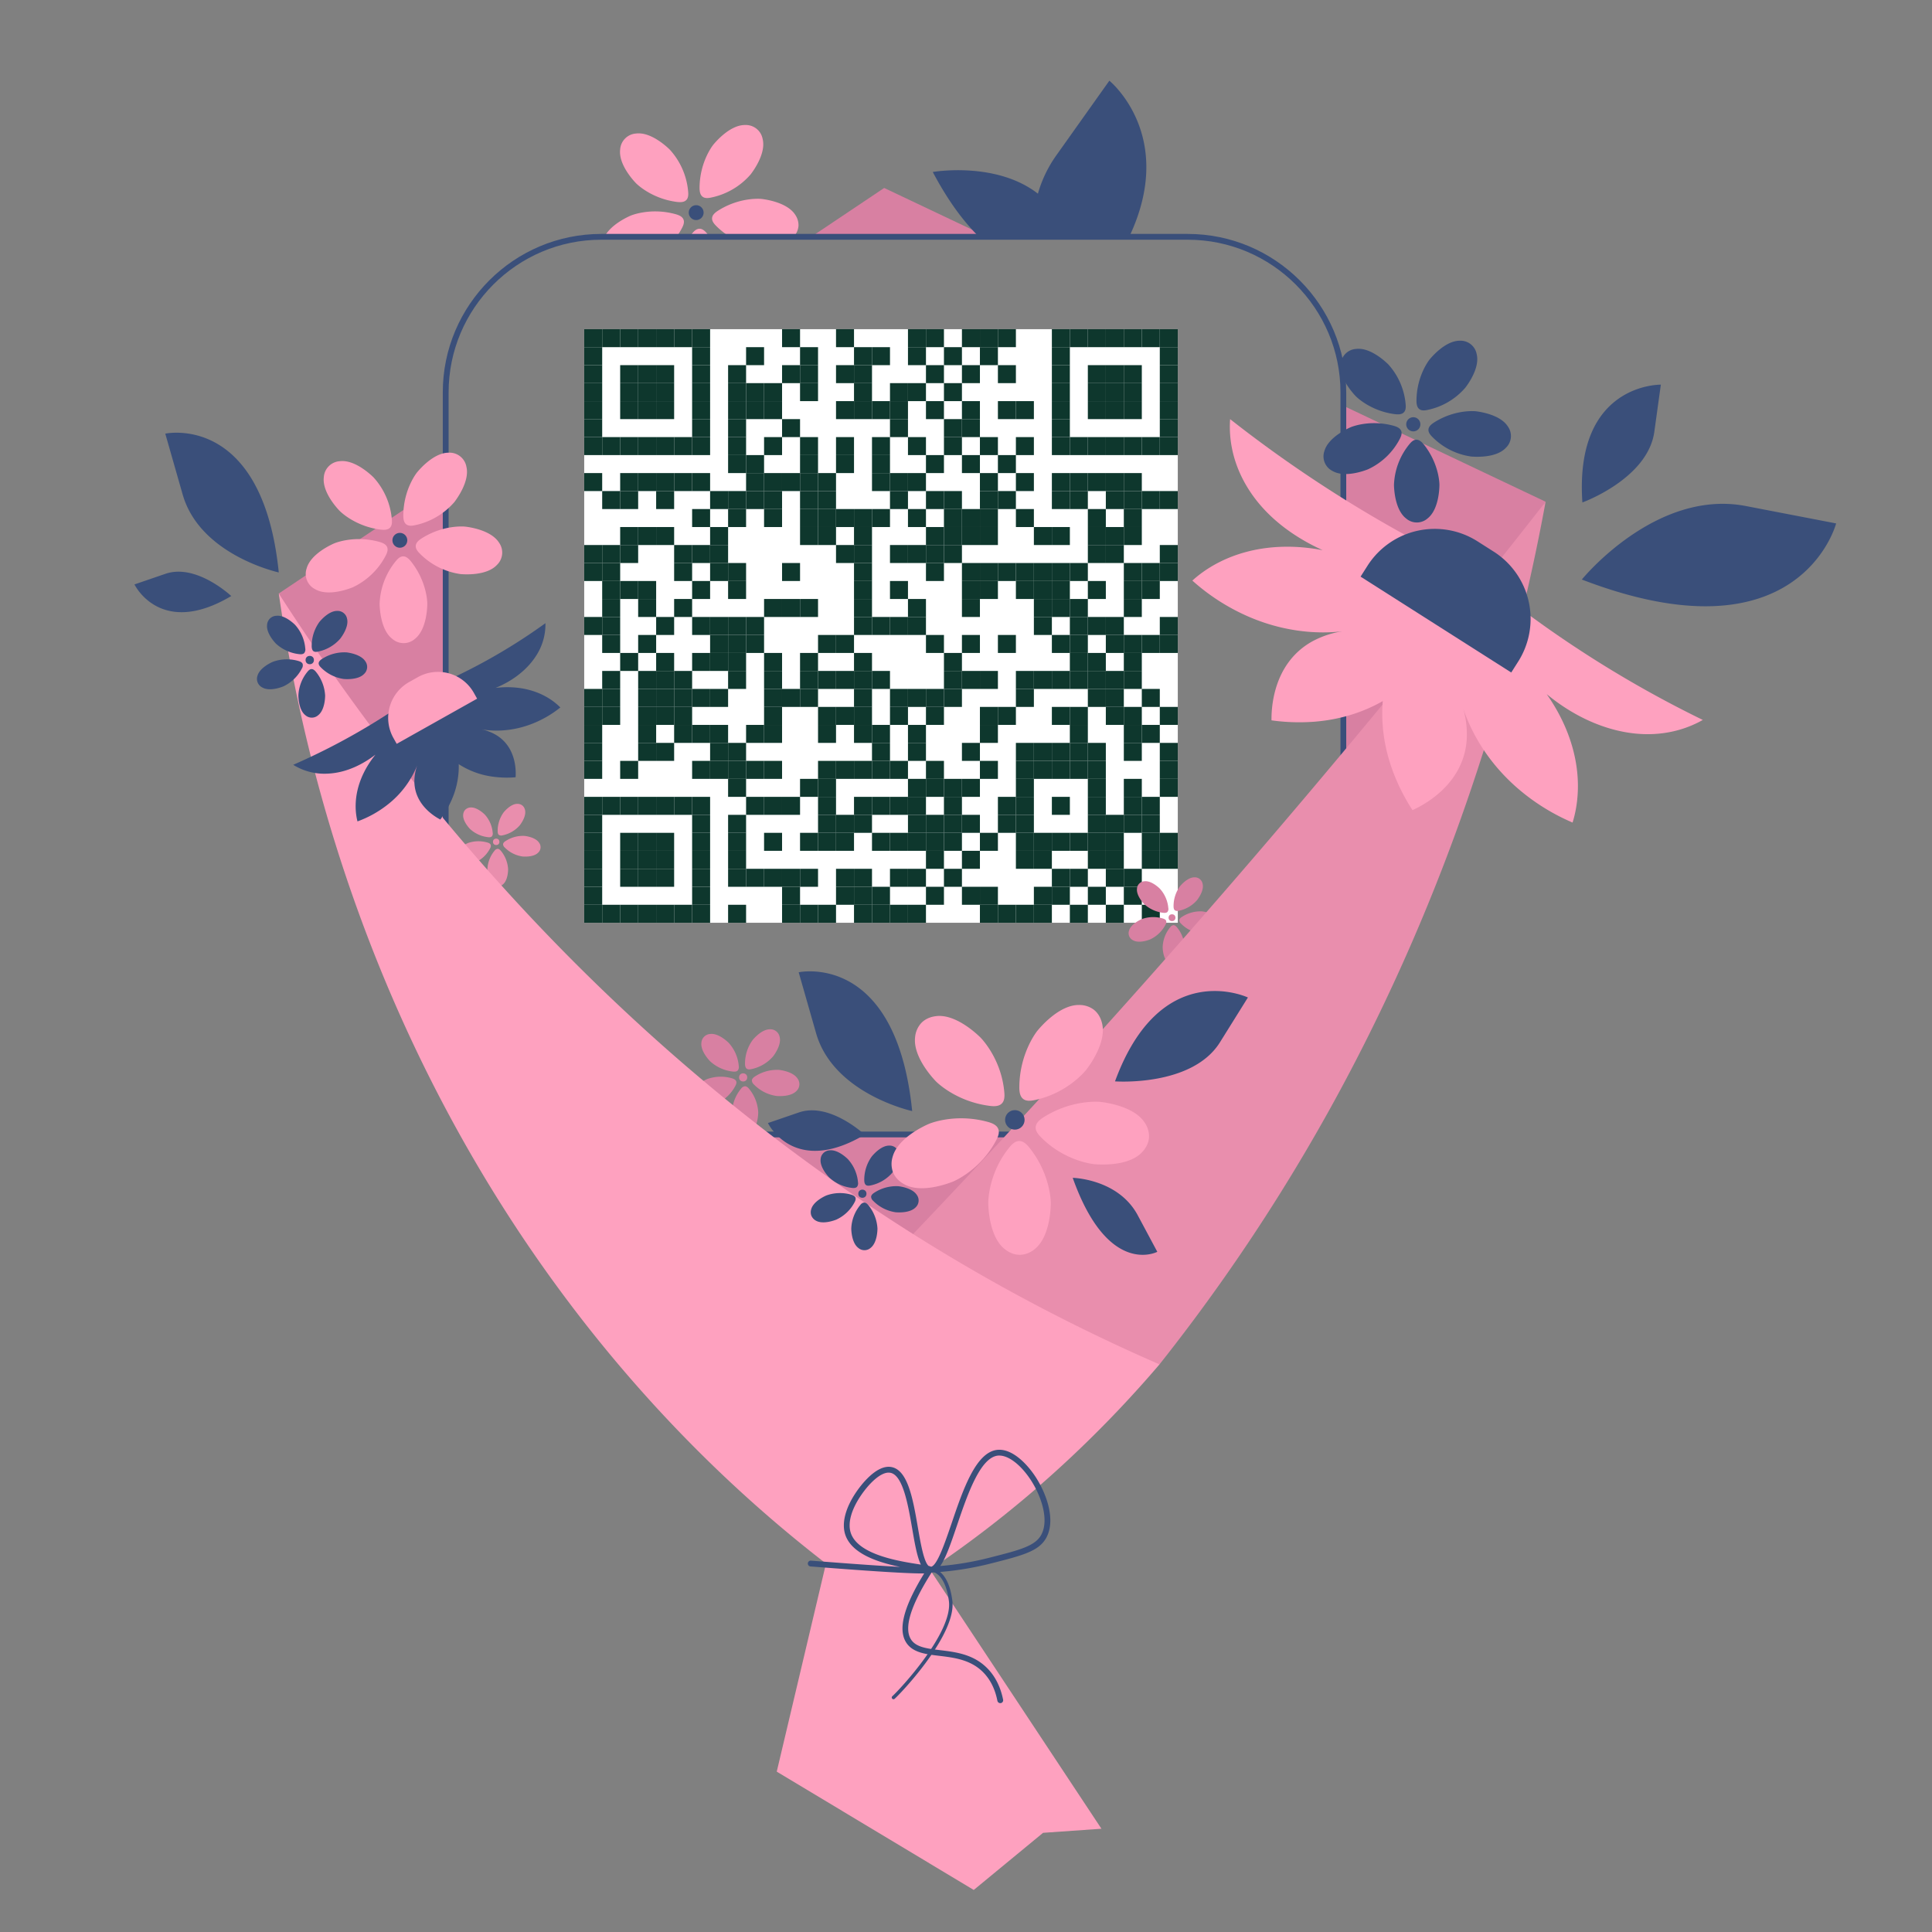 <svg fill="none" xmlns="http://www.w3.org/2000/svg" width="300" height="300" viewBox="0 0 2000 2000">
  <rect x="0" y="0" width="2000" height="2000" fill="#808080" stroke="none"/>
  <g transform="translate(-180,-180)scale(1.2)">
    <defs>
      <style>
        .cls8-1{fill:#3a4f7a}.cls8-2{fill:#d880a2}.cls8-3{fill:#fea1bf}.cls8-4{fill:#e98ead}
      </style>
    </defs>
    <g id="\u0421\u043B\u043E\u0439_3" data-name="\u0421\u043B\u043E\u0439 3">
      <g transform="translate(640, 420)scale(1.8)" fill="none">
        <svg width="300" height="300" viewBox="0 0 300 300">
          <style>
            .background-color{ fill: #fff; }.dot-color{ fill: #0e372d; }.corners-square-color-0-0{ fill: #0e372d; }.corners-dot-color-0-0{ fill: #0e372d; }.corners-square-color-1-0{ fill: #0e372d; }.corners-dot-color-1-0{ fill: #0e372d; }.corners-square-color-0-1{ fill: #0e372d; }.corners-dot-color-0-1{ fill: #0e372d; }
          </style>
          <defs/>
          <g transform="translate(7.759,7.759)">
            <rect x="0" y="0" width="284.483" height="284.483" fill="#ffffff"/>
            <rect x="0.0" y="0.0" width="8.621" height="8.621" fill="#0e372d"/>
            <rect x="8.621" y="0.0" width="8.621" height="8.621" fill="#0e372d"/>
            <rect x="17.241" y="0.0" width="8.621" height="8.621" fill="#0e372d"/>
            <rect x="25.862" y="0.0" width="8.621" height="8.621" fill="#0e372d"/>
            <rect x="34.483" y="0.0" width="8.621" height="8.621" fill="#0e372d"/>
            <rect x="43.103" y="0.0" width="8.621" height="8.621" fill="#0e372d"/>
            <rect x="51.724" y="0.0" width="8.621" height="8.621" fill="#0e372d"/>
            <rect x="94.828" y="0.0" width="8.621" height="8.621" fill="#0e372d"/>
            <rect x="120.69" y="0.0" width="8.621" height="8.621" fill="#0e372d"/>
            <rect x="155.172" y="0.0" width="8.621" height="8.621" fill="#0e372d"/>
            <rect x="163.793" y="0.0" width="8.621" height="8.621" fill="#0e372d"/>
            <rect x="181.034" y="0.0" width="8.621" height="8.621" fill="#0e372d"/>
            <rect x="189.655" y="0.0" width="8.621" height="8.621" fill="#0e372d"/>
            <rect x="198.276" y="0.0" width="8.621" height="8.621" fill="#0e372d"/>
            <rect x="224.138" y="0.0" width="8.621" height="8.621" fill="#0e372d"/>
            <rect x="232.759" y="0.0" width="8.621" height="8.621" fill="#0e372d"/>
            <rect x="241.379" y="0.0" width="8.621" height="8.621" fill="#0e372d"/>
            <rect x="250" y="0.0" width="8.621" height="8.621" fill="#0e372d"/>
            <rect x="258.621" y="0.0" width="8.621" height="8.621" fill="#0e372d"/>
            <rect x="267.241" y="0.0" width="8.621" height="8.621" fill="#0e372d"/>
            <rect x="275.862" y="0.0" width="8.621" height="8.621" fill="#0e372d"/>
            <rect x="0.0" y="8.621" width="8.621" height="8.621" fill="#0e372d"/>
            <rect x="51.724" y="8.621" width="8.621" height="8.621" fill="#0e372d"/>
            <rect x="77.586" y="8.621" width="8.621" height="8.621" fill="#0e372d"/>
            <rect x="103.448" y="8.621" width="8.621" height="8.621" fill="#0e372d"/>
            <rect x="129.31" y="8.621" width="8.621" height="8.621" fill="#0e372d"/>
            <rect x="137.931" y="8.621" width="8.621" height="8.621" fill="#0e372d"/>
            <rect x="155.172" y="8.621" width="8.621" height="8.621" fill="#0e372d"/>
            <rect x="172.414" y="8.621" width="8.621" height="8.621" fill="#0e372d"/>
            <rect x="189.655" y="8.621" width="8.621" height="8.621" fill="#0e372d"/>
            <rect x="224.138" y="8.621" width="8.621" height="8.621" fill="#0e372d"/>
            <rect x="275.862" y="8.621" width="8.621" height="8.621" fill="#0e372d"/>
            <rect x="0.0" y="17.241" width="8.621" height="8.621" fill="#0e372d"/>
            <rect x="17.241" y="17.241" width="8.621" height="8.621" fill="#0e372d"/>
            <rect x="25.862" y="17.241" width="8.621" height="8.621" fill="#0e372d"/>
            <rect x="34.483" y="17.241" width="8.621" height="8.621" fill="#0e372d"/>
            <rect x="51.724" y="17.241" width="8.621" height="8.621" fill="#0e372d"/>
            <rect x="68.966" y="17.241" width="8.621" height="8.621" fill="#0e372d"/>
            <rect x="94.828" y="17.241" width="8.621" height="8.621" fill="#0e372d"/>
            <rect x="103.448" y="17.241" width="8.621" height="8.621" fill="#0e372d"/>
            <rect x="120.69" y="17.241" width="8.621" height="8.621" fill="#0e372d"/>
            <rect x="129.31" y="17.241" width="8.621" height="8.621" fill="#0e372d"/>
            <rect x="163.793" y="17.241" width="8.621" height="8.621" fill="#0e372d"/>
            <rect x="181.034" y="17.241" width="8.621" height="8.621" fill="#0e372d"/>
            <rect x="198.276" y="17.241" width="8.621" height="8.621" fill="#0e372d"/>
            <rect x="224.138" y="17.241" width="8.621" height="8.621" fill="#0e372d"/>
            <rect x="241.379" y="17.241" width="8.621" height="8.621" fill="#0e372d"/>
            <rect x="250" y="17.241" width="8.621" height="8.621" fill="#0e372d"/>
            <rect x="258.621" y="17.241" width="8.621" height="8.621" fill="#0e372d"/>
            <rect x="275.862" y="17.241" width="8.621" height="8.621" fill="#0e372d"/>
            <rect x="0.0" y="25.862" width="8.621" height="8.621" fill="#0e372d"/>
            <rect x="17.241" y="25.862" width="8.621" height="8.621" fill="#0e372d"/>
            <rect x="25.862" y="25.862" width="8.621" height="8.621" fill="#0e372d"/>
            <rect x="34.483" y="25.862" width="8.621" height="8.621" fill="#0e372d"/>
            <rect x="51.724" y="25.862" width="8.621" height="8.621" fill="#0e372d"/>
            <rect x="68.966" y="25.862" width="8.621" height="8.621" fill="#0e372d"/>
            <rect x="77.586" y="25.862" width="8.621" height="8.621" fill="#0e372d"/>
            <rect x="86.207" y="25.862" width="8.621" height="8.621" fill="#0e372d"/>
            <rect x="103.448" y="25.862" width="8.621" height="8.621" fill="#0e372d"/>
            <rect x="129.31" y="25.862" width="8.621" height="8.621" fill="#0e372d"/>
            <rect x="146.552" y="25.862" width="8.621" height="8.621" fill="#0e372d"/>
            <rect x="155.172" y="25.862" width="8.621" height="8.621" fill="#0e372d"/>
            <rect x="172.414" y="25.862" width="8.621" height="8.621" fill="#0e372d"/>
            <rect x="224.138" y="25.862" width="8.621" height="8.621" fill="#0e372d"/>
            <rect x="241.379" y="25.862" width="8.621" height="8.621" fill="#0e372d"/>
            <rect x="250" y="25.862" width="8.621" height="8.621" fill="#0e372d"/>
            <rect x="258.621" y="25.862" width="8.621" height="8.621" fill="#0e372d"/>
            <rect x="275.862" y="25.862" width="8.621" height="8.621" fill="#0e372d"/>
            <rect x="0.0" y="34.483" width="8.621" height="8.621" fill="#0e372d"/>
            <rect x="17.241" y="34.483" width="8.621" height="8.621" fill="#0e372d"/>
            <rect x="25.862" y="34.483" width="8.621" height="8.621" fill="#0e372d"/>
            <rect x="34.483" y="34.483" width="8.621" height="8.621" fill="#0e372d"/>
            <rect x="51.724" y="34.483" width="8.621" height="8.621" fill="#0e372d"/>
            <rect x="68.966" y="34.483" width="8.621" height="8.621" fill="#0e372d"/>
            <rect x="77.586" y="34.483" width="8.621" height="8.621" fill="#0e372d"/>
            <rect x="86.207" y="34.483" width="8.621" height="8.621" fill="#0e372d"/>
            <rect x="120.69" y="34.483" width="8.621" height="8.621" fill="#0e372d"/>
            <rect x="129.31" y="34.483" width="8.621" height="8.621" fill="#0e372d"/>
            <rect x="137.931" y="34.483" width="8.621" height="8.621" fill="#0e372d"/>
            <rect x="146.552" y="34.483" width="8.621" height="8.621" fill="#0e372d"/>
            <rect x="163.793" y="34.483" width="8.621" height="8.621" fill="#0e372d"/>
            <rect x="181.034" y="34.483" width="8.621" height="8.621" fill="#0e372d"/>
            <rect x="198.276" y="34.483" width="8.621" height="8.621" fill="#0e372d"/>
            <rect x="206.897" y="34.483" width="8.621" height="8.621" fill="#0e372d"/>
            <rect x="224.138" y="34.483" width="8.621" height="8.621" fill="#0e372d"/>
            <rect x="241.379" y="34.483" width="8.621" height="8.621" fill="#0e372d"/>
            <rect x="250" y="34.483" width="8.621" height="8.621" fill="#0e372d"/>
            <rect x="258.621" y="34.483" width="8.621" height="8.621" fill="#0e372d"/>
            <rect x="275.862" y="34.483" width="8.621" height="8.621" fill="#0e372d"/>
            <rect x="0.0" y="43.103" width="8.621" height="8.621" fill="#0e372d"/>
            <rect x="51.724" y="43.103" width="8.621" height="8.621" fill="#0e372d"/>
            <rect x="68.966" y="43.103" width="8.621" height="8.621" fill="#0e372d"/>
            <rect x="94.828" y="43.103" width="8.621" height="8.621" fill="#0e372d"/>
            <rect x="146.552" y="43.103" width="8.621" height="8.621" fill="#0e372d"/>
            <rect x="172.414" y="43.103" width="8.621" height="8.621" fill="#0e372d"/>
            <rect x="181.034" y="43.103" width="8.621" height="8.621" fill="#0e372d"/>
            <rect x="224.138" y="43.103" width="8.621" height="8.621" fill="#0e372d"/>
            <rect x="275.862" y="43.103" width="8.621" height="8.621" fill="#0e372d"/>
            <rect x="0.0" y="51.724" width="8.621" height="8.621" fill="#0e372d"/>
            <rect x="8.621" y="51.724" width="8.621" height="8.621" fill="#0e372d"/>
            <rect x="17.241" y="51.724" width="8.621" height="8.621" fill="#0e372d"/>
            <rect x="25.862" y="51.724" width="8.621" height="8.621" fill="#0e372d"/>
            <rect x="34.483" y="51.724" width="8.621" height="8.621" fill="#0e372d"/>
            <rect x="43.103" y="51.724" width="8.621" height="8.621" fill="#0e372d"/>
            <rect x="51.724" y="51.724" width="8.621" height="8.621" fill="#0e372d"/>
            <rect x="68.966" y="51.724" width="8.621" height="8.621" fill="#0e372d"/>
            <rect x="86.207" y="51.724" width="8.621" height="8.621" fill="#0e372d"/>
            <rect x="103.448" y="51.724" width="8.621" height="8.621" fill="#0e372d"/>
            <rect x="120.69" y="51.724" width="8.621" height="8.621" fill="#0e372d"/>
            <rect x="137.931" y="51.724" width="8.621" height="8.621" fill="#0e372d"/>
            <rect x="155.172" y="51.724" width="8.621" height="8.621" fill="#0e372d"/>
            <rect x="172.414" y="51.724" width="8.621" height="8.621" fill="#0e372d"/>
            <rect x="189.655" y="51.724" width="8.621" height="8.621" fill="#0e372d"/>
            <rect x="206.897" y="51.724" width="8.621" height="8.621" fill="#0e372d"/>
            <rect x="224.138" y="51.724" width="8.621" height="8.621" fill="#0e372d"/>
            <rect x="232.759" y="51.724" width="8.621" height="8.621" fill="#0e372d"/>
            <rect x="241.379" y="51.724" width="8.621" height="8.621" fill="#0e372d"/>
            <rect x="250" y="51.724" width="8.621" height="8.621" fill="#0e372d"/>
            <rect x="258.621" y="51.724" width="8.621" height="8.621" fill="#0e372d"/>
            <rect x="267.241" y="51.724" width="8.621" height="8.621" fill="#0e372d"/>
            <rect x="275.862" y="51.724" width="8.621" height="8.621" fill="#0e372d"/>
            <rect x="68.966" y="60.345" width="8.621" height="8.621" fill="#0e372d"/>
            <rect x="77.586" y="60.345" width="8.621" height="8.621" fill="#0e372d"/>
            <rect x="103.448" y="60.345" width="8.621" height="8.621" fill="#0e372d"/>
            <rect x="120.69" y="60.345" width="8.621" height="8.621" fill="#0e372d"/>
            <rect x="137.931" y="60.345" width="8.621" height="8.621" fill="#0e372d"/>
            <rect x="163.793" y="60.345" width="8.621" height="8.621" fill="#0e372d"/>
            <rect x="181.034" y="60.345" width="8.621" height="8.621" fill="#0e372d"/>
            <rect x="198.276" y="60.345" width="8.621" height="8.621" fill="#0e372d"/>
            <rect x="0.0" y="68.966" width="8.621" height="8.621" fill="#0e372d"/>
            <rect x="17.241" y="68.966" width="8.621" height="8.621" fill="#0e372d"/>
            <rect x="25.862" y="68.966" width="8.621" height="8.621" fill="#0e372d"/>
            <rect x="34.483" y="68.966" width="8.621" height="8.621" fill="#0e372d"/>
            <rect x="43.103" y="68.966" width="8.621" height="8.621" fill="#0e372d"/>
            <rect x="51.724" y="68.966" width="8.621" height="8.621" fill="#0e372d"/>
            <rect x="77.586" y="68.966" width="8.621" height="8.621" fill="#0e372d"/>
            <rect x="86.207" y="68.966" width="8.621" height="8.621" fill="#0e372d"/>
            <rect x="94.828" y="68.966" width="8.621" height="8.621" fill="#0e372d"/>
            <rect x="103.448" y="68.966" width="8.621" height="8.621" fill="#0e372d"/>
            <rect x="112.069" y="68.966" width="8.621" height="8.621" fill="#0e372d"/>
            <rect x="137.931" y="68.966" width="8.621" height="8.621" fill="#0e372d"/>
            <rect x="146.552" y="68.966" width="8.621" height="8.621" fill="#0e372d"/>
            <rect x="155.172" y="68.966" width="8.621" height="8.621" fill="#0e372d"/>
            <rect x="189.655" y="68.966" width="8.621" height="8.621" fill="#0e372d"/>
            <rect x="206.897" y="68.966" width="8.621" height="8.621" fill="#0e372d"/>
            <rect x="224.138" y="68.966" width="8.621" height="8.621" fill="#0e372d"/>
            <rect x="232.759" y="68.966" width="8.621" height="8.621" fill="#0e372d"/>
            <rect x="241.379" y="68.966" width="8.621" height="8.621" fill="#0e372d"/>
            <rect x="250" y="68.966" width="8.621" height="8.621" fill="#0e372d"/>
            <rect x="258.621" y="68.966" width="8.621" height="8.621" fill="#0e372d"/>
            <rect x="8.621" y="77.586" width="8.621" height="8.621" fill="#0e372d"/>
            <rect x="17.241" y="77.586" width="8.621" height="8.621" fill="#0e372d"/>
            <rect x="34.483" y="77.586" width="8.621" height="8.621" fill="#0e372d"/>
            <rect x="60.345" y="77.586" width="8.621" height="8.621" fill="#0e372d"/>
            <rect x="68.966" y="77.586" width="8.621" height="8.621" fill="#0e372d"/>
            <rect x="77.586" y="77.586" width="8.621" height="8.621" fill="#0e372d"/>
            <rect x="86.207" y="77.586" width="8.621" height="8.621" fill="#0e372d"/>
            <rect x="103.448" y="77.586" width="8.621" height="8.621" fill="#0e372d"/>
            <rect x="112.069" y="77.586" width="8.621" height="8.621" fill="#0e372d"/>
            <rect x="146.552" y="77.586" width="8.621" height="8.621" fill="#0e372d"/>
            <rect x="163.793" y="77.586" width="8.621" height="8.621" fill="#0e372d"/>
            <rect x="172.414" y="77.586" width="8.621" height="8.621" fill="#0e372d"/>
            <rect x="189.655" y="77.586" width="8.621" height="8.621" fill="#0e372d"/>
            <rect x="198.276" y="77.586" width="8.621" height="8.621" fill="#0e372d"/>
            <rect x="224.138" y="77.586" width="8.621" height="8.621" fill="#0e372d"/>
            <rect x="232.759" y="77.586" width="8.621" height="8.621" fill="#0e372d"/>
            <rect x="250" y="77.586" width="8.621" height="8.621" fill="#0e372d"/>
            <rect x="258.621" y="77.586" width="8.621" height="8.621" fill="#0e372d"/>
            <rect x="267.241" y="77.586" width="8.621" height="8.621" fill="#0e372d"/>
            <rect x="275.862" y="77.586" width="8.621" height="8.621" fill="#0e372d"/>
            <rect x="51.724" y="86.207" width="8.621" height="8.621" fill="#0e372d"/>
            <rect x="68.966" y="86.207" width="8.621" height="8.621" fill="#0e372d"/>
            <rect x="86.207" y="86.207" width="8.621" height="8.621" fill="#0e372d"/>
            <rect x="103.448" y="86.207" width="8.621" height="8.621" fill="#0e372d"/>
            <rect x="112.069" y="86.207" width="8.621" height="8.621" fill="#0e372d"/>
            <rect x="120.69" y="86.207" width="8.621" height="8.621" fill="#0e372d"/>
            <rect x="129.31" y="86.207" width="8.621" height="8.621" fill="#0e372d"/>
            <rect x="137.931" y="86.207" width="8.621" height="8.621" fill="#0e372d"/>
            <rect x="155.172" y="86.207" width="8.621" height="8.621" fill="#0e372d"/>
            <rect x="172.414" y="86.207" width="8.621" height="8.621" fill="#0e372d"/>
            <rect x="181.034" y="86.207" width="8.621" height="8.621" fill="#0e372d"/>
            <rect x="189.655" y="86.207" width="8.621" height="8.621" fill="#0e372d"/>
            <rect x="206.897" y="86.207" width="8.621" height="8.621" fill="#0e372d"/>
            <rect x="241.379" y="86.207" width="8.621" height="8.621" fill="#0e372d"/>
            <rect x="258.621" y="86.207" width="8.621" height="8.621" fill="#0e372d"/>
            <rect x="17.241" y="94.828" width="8.621" height="8.621" fill="#0e372d"/>
            <rect x="25.862" y="94.828" width="8.621" height="8.621" fill="#0e372d"/>
            <rect x="34.483" y="94.828" width="8.621" height="8.621" fill="#0e372d"/>
            <rect x="60.345" y="94.828" width="8.621" height="8.621" fill="#0e372d"/>
            <rect x="103.448" y="94.828" width="8.621" height="8.621" fill="#0e372d"/>
            <rect x="112.069" y="94.828" width="8.621" height="8.621" fill="#0e372d"/>
            <rect x="129.31" y="94.828" width="8.621" height="8.621" fill="#0e372d"/>
            <rect x="163.793" y="94.828" width="8.621" height="8.621" fill="#0e372d"/>
            <rect x="172.414" y="94.828" width="8.621" height="8.621" fill="#0e372d"/>
            <rect x="181.034" y="94.828" width="8.621" height="8.621" fill="#0e372d"/>
            <rect x="189.655" y="94.828" width="8.621" height="8.621" fill="#0e372d"/>
            <rect x="215.517" y="94.828" width="8.621" height="8.621" fill="#0e372d"/>
            <rect x="224.138" y="94.828" width="8.621" height="8.621" fill="#0e372d"/>
            <rect x="241.379" y="94.828" width="8.621" height="8.621" fill="#0e372d"/>
            <rect x="250" y="94.828" width="8.621" height="8.621" fill="#0e372d"/>
            <rect x="258.621" y="94.828" width="8.621" height="8.621" fill="#0e372d"/>
            <rect x="0.0" y="103.448" width="8.621" height="8.621" fill="#0e372d"/>
            <rect x="8.621" y="103.448" width="8.621" height="8.621" fill="#0e372d"/>
            <rect x="17.241" y="103.448" width="8.621" height="8.621" fill="#0e372d"/>
            <rect x="43.103" y="103.448" width="8.621" height="8.621" fill="#0e372d"/>
            <rect x="51.724" y="103.448" width="8.621" height="8.621" fill="#0e372d"/>
            <rect x="60.345" y="103.448" width="8.621" height="8.621" fill="#0e372d"/>
            <rect x="120.69" y="103.448" width="8.621" height="8.621" fill="#0e372d"/>
            <rect x="129.31" y="103.448" width="8.621" height="8.621" fill="#0e372d"/>
            <rect x="146.552" y="103.448" width="8.621" height="8.621" fill="#0e372d"/>
            <rect x="155.172" y="103.448" width="8.621" height="8.621" fill="#0e372d"/>
            <rect x="163.793" y="103.448" width="8.621" height="8.621" fill="#0e372d"/>
            <rect x="172.414" y="103.448" width="8.621" height="8.621" fill="#0e372d"/>
            <rect x="241.379" y="103.448" width="8.621" height="8.621" fill="#0e372d"/>
            <rect x="250" y="103.448" width="8.621" height="8.621" fill="#0e372d"/>
            <rect x="275.862" y="103.448" width="8.621" height="8.621" fill="#0e372d"/>
            <rect x="0.0" y="112.069" width="8.621" height="8.621" fill="#0e372d"/>
            <rect x="8.621" y="112.069" width="8.621" height="8.621" fill="#0e372d"/>
            <rect x="43.103" y="112.069" width="8.621" height="8.621" fill="#0e372d"/>
            <rect x="60.345" y="112.069" width="8.621" height="8.621" fill="#0e372d"/>
            <rect x="68.966" y="112.069" width="8.621" height="8.621" fill="#0e372d"/>
            <rect x="94.828" y="112.069" width="8.621" height="8.621" fill="#0e372d"/>
            <rect x="129.31" y="112.069" width="8.621" height="8.621" fill="#0e372d"/>
            <rect x="163.793" y="112.069" width="8.621" height="8.621" fill="#0e372d"/>
            <rect x="181.034" y="112.069" width="8.621" height="8.621" fill="#0e372d"/>
            <rect x="189.655" y="112.069" width="8.621" height="8.621" fill="#0e372d"/>
            <rect x="198.276" y="112.069" width="8.621" height="8.621" fill="#0e372d"/>
            <rect x="206.897" y="112.069" width="8.621" height="8.621" fill="#0e372d"/>
            <rect x="215.517" y="112.069" width="8.621" height="8.621" fill="#0e372d"/>
            <rect x="224.138" y="112.069" width="8.621" height="8.621" fill="#0e372d"/>
            <rect x="232.759" y="112.069" width="8.621" height="8.621" fill="#0e372d"/>
            <rect x="258.621" y="112.069" width="8.621" height="8.621" fill="#0e372d"/>
            <rect x="267.241" y="112.069" width="8.621" height="8.621" fill="#0e372d"/>
            <rect x="275.862" y="112.069" width="8.621" height="8.621" fill="#0e372d"/>
            <rect x="8.621" y="120.69" width="8.621" height="8.621" fill="#0e372d"/>
            <rect x="17.241" y="120.69" width="8.621" height="8.621" fill="#0e372d"/>
            <rect x="25.862" y="120.69" width="8.621" height="8.621" fill="#0e372d"/>
            <rect x="51.724" y="120.69" width="8.621" height="8.621" fill="#0e372d"/>
            <rect x="68.966" y="120.69" width="8.621" height="8.621" fill="#0e372d"/>
            <rect x="129.31" y="120.69" width="8.621" height="8.621" fill="#0e372d"/>
            <rect x="146.552" y="120.69" width="8.621" height="8.621" fill="#0e372d"/>
            <rect x="181.034" y="120.69" width="8.621" height="8.621" fill="#0e372d"/>
            <rect x="189.655" y="120.69" width="8.621" height="8.621" fill="#0e372d"/>
            <rect x="206.897" y="120.69" width="8.621" height="8.621" fill="#0e372d"/>
            <rect x="215.517" y="120.69" width="8.621" height="8.621" fill="#0e372d"/>
            <rect x="224.138" y="120.69" width="8.621" height="8.621" fill="#0e372d"/>
            <rect x="241.379" y="120.69" width="8.621" height="8.621" fill="#0e372d"/>
            <rect x="258.621" y="120.69" width="8.621" height="8.621" fill="#0e372d"/>
            <rect x="267.241" y="120.69" width="8.621" height="8.621" fill="#0e372d"/>
            <rect x="8.621" y="129.31" width="8.621" height="8.621" fill="#0e372d"/>
            <rect x="25.862" y="129.31" width="8.621" height="8.621" fill="#0e372d"/>
            <rect x="43.103" y="129.31" width="8.621" height="8.621" fill="#0e372d"/>
            <rect x="86.207" y="129.31" width="8.621" height="8.621" fill="#0e372d"/>
            <rect x="94.828" y="129.31" width="8.621" height="8.621" fill="#0e372d"/>
            <rect x="103.448" y="129.31" width="8.621" height="8.621" fill="#0e372d"/>
            <rect x="129.31" y="129.31" width="8.621" height="8.621" fill="#0e372d"/>
            <rect x="155.172" y="129.31" width="8.621" height="8.621" fill="#0e372d"/>
            <rect x="181.034" y="129.31" width="8.621" height="8.621" fill="#0e372d"/>
            <rect x="215.517" y="129.31" width="8.621" height="8.621" fill="#0e372d"/>
            <rect x="224.138" y="129.31" width="8.621" height="8.621" fill="#0e372d"/>
            <rect x="232.759" y="129.31" width="8.621" height="8.621" fill="#0e372d"/>
            <rect x="258.621" y="129.31" width="8.621" height="8.621" fill="#0e372d"/>
            <rect x="0.0" y="137.931" width="8.621" height="8.621" fill="#0e372d"/>
            <rect x="8.621" y="137.931" width="8.621" height="8.621" fill="#0e372d"/>
            <rect x="34.483" y="137.931" width="8.621" height="8.621" fill="#0e372d"/>
            <rect x="51.724" y="137.931" width="8.621" height="8.621" fill="#0e372d"/>
            <rect x="60.345" y="137.931" width="8.621" height="8.621" fill="#0e372d"/>
            <rect x="68.966" y="137.931" width="8.621" height="8.621" fill="#0e372d"/>
            <rect x="77.586" y="137.931" width="8.621" height="8.621" fill="#0e372d"/>
            <rect x="129.31" y="137.931" width="8.621" height="8.621" fill="#0e372d"/>
            <rect x="137.931" y="137.931" width="8.621" height="8.621" fill="#0e372d"/>
            <rect x="146.552" y="137.931" width="8.621" height="8.621" fill="#0e372d"/>
            <rect x="155.172" y="137.931" width="8.621" height="8.621" fill="#0e372d"/>
            <rect x="215.517" y="137.931" width="8.621" height="8.621" fill="#0e372d"/>
            <rect x="232.759" y="137.931" width="8.621" height="8.621" fill="#0e372d"/>
            <rect x="241.379" y="137.931" width="8.621" height="8.621" fill="#0e372d"/>
            <rect x="250" y="137.931" width="8.621" height="8.621" fill="#0e372d"/>
            <rect x="275.862" y="137.931" width="8.621" height="8.621" fill="#0e372d"/>
            <rect x="8.621" y="146.552" width="8.621" height="8.621" fill="#0e372d"/>
            <rect x="25.862" y="146.552" width="8.621" height="8.621" fill="#0e372d"/>
            <rect x="60.345" y="146.552" width="8.621" height="8.621" fill="#0e372d"/>
            <rect x="68.966" y="146.552" width="8.621" height="8.621" fill="#0e372d"/>
            <rect x="77.586" y="146.552" width="8.621" height="8.621" fill="#0e372d"/>
            <rect x="112.069" y="146.552" width="8.621" height="8.621" fill="#0e372d"/>
            <rect x="120.69" y="146.552" width="8.621" height="8.621" fill="#0e372d"/>
            <rect x="163.793" y="146.552" width="8.621" height="8.621" fill="#0e372d"/>
            <rect x="181.034" y="146.552" width="8.621" height="8.621" fill="#0e372d"/>
            <rect x="198.276" y="146.552" width="8.621" height="8.621" fill="#0e372d"/>
            <rect x="224.138" y="146.552" width="8.621" height="8.621" fill="#0e372d"/>
            <rect x="232.759" y="146.552" width="8.621" height="8.621" fill="#0e372d"/>
            <rect x="250" y="146.552" width="8.621" height="8.621" fill="#0e372d"/>
            <rect x="258.621" y="146.552" width="8.621" height="8.621" fill="#0e372d"/>
            <rect x="267.241" y="146.552" width="8.621" height="8.621" fill="#0e372d"/>
            <rect x="275.862" y="146.552" width="8.621" height="8.621" fill="#0e372d"/>
            <rect x="17.241" y="155.172" width="8.621" height="8.621" fill="#0e372d"/>
            <rect x="34.483" y="155.172" width="8.621" height="8.621" fill="#0e372d"/>
            <rect x="51.724" y="155.172" width="8.621" height="8.621" fill="#0e372d"/>
            <rect x="60.345" y="155.172" width="8.621" height="8.621" fill="#0e372d"/>
            <rect x="68.966" y="155.172" width="8.621" height="8.621" fill="#0e372d"/>
            <rect x="86.207" y="155.172" width="8.621" height="8.621" fill="#0e372d"/>
            <rect x="103.448" y="155.172" width="8.621" height="8.621" fill="#0e372d"/>
            <rect x="129.31" y="155.172" width="8.621" height="8.621" fill="#0e372d"/>
            <rect x="172.414" y="155.172" width="8.621" height="8.621" fill="#0e372d"/>
            <rect x="232.759" y="155.172" width="8.621" height="8.621" fill="#0e372d"/>
            <rect x="241.379" y="155.172" width="8.621" height="8.621" fill="#0e372d"/>
            <rect x="258.621" y="155.172" width="8.621" height="8.621" fill="#0e372d"/>
            <rect x="8.621" y="163.793" width="8.621" height="8.621" fill="#0e372d"/>
            <rect x="25.862" y="163.793" width="8.621" height="8.621" fill="#0e372d"/>
            <rect x="34.483" y="163.793" width="8.621" height="8.621" fill="#0e372d"/>
            <rect x="43.103" y="163.793" width="8.621" height="8.621" fill="#0e372d"/>
            <rect x="68.966" y="163.793" width="8.621" height="8.621" fill="#0e372d"/>
            <rect x="86.207" y="163.793" width="8.621" height="8.621" fill="#0e372d"/>
            <rect x="103.448" y="163.793" width="8.621" height="8.621" fill="#0e372d"/>
            <rect x="112.069" y="163.793" width="8.621" height="8.621" fill="#0e372d"/>
            <rect x="120.69" y="163.793" width="8.621" height="8.621" fill="#0e372d"/>
            <rect x="129.31" y="163.793" width="8.621" height="8.621" fill="#0e372d"/>
            <rect x="137.931" y="163.793" width="8.621" height="8.621" fill="#0e372d"/>
            <rect x="172.414" y="163.793" width="8.621" height="8.621" fill="#0e372d"/>
            <rect x="181.034" y="163.793" width="8.621" height="8.621" fill="#0e372d"/>
            <rect x="189.655" y="163.793" width="8.621" height="8.621" fill="#0e372d"/>
            <rect x="206.897" y="163.793" width="8.621" height="8.621" fill="#0e372d"/>
            <rect x="215.517" y="163.793" width="8.621" height="8.621" fill="#0e372d"/>
            <rect x="224.138" y="163.793" width="8.621" height="8.621" fill="#0e372d"/>
            <rect x="232.759" y="163.793" width="8.621" height="8.621" fill="#0e372d"/>
            <rect x="241.379" y="163.793" width="8.621" height="8.621" fill="#0e372d"/>
            <rect x="250" y="163.793" width="8.621" height="8.621" fill="#0e372d"/>
            <rect x="258.621" y="163.793" width="8.621" height="8.621" fill="#0e372d"/>
            <rect x="0.0" y="172.414" width="8.621" height="8.621" fill="#0e372d"/>
            <rect x="8.621" y="172.414" width="8.621" height="8.621" fill="#0e372d"/>
            <rect x="25.862" y="172.414" width="8.621" height="8.621" fill="#0e372d"/>
            <rect x="34.483" y="172.414" width="8.621" height="8.621" fill="#0e372d"/>
            <rect x="43.103" y="172.414" width="8.621" height="8.621" fill="#0e372d"/>
            <rect x="51.724" y="172.414" width="8.621" height="8.621" fill="#0e372d"/>
            <rect x="60.345" y="172.414" width="8.621" height="8.621" fill="#0e372d"/>
            <rect x="86.207" y="172.414" width="8.621" height="8.621" fill="#0e372d"/>
            <rect x="94.828" y="172.414" width="8.621" height="8.621" fill="#0e372d"/>
            <rect x="103.448" y="172.414" width="8.621" height="8.621" fill="#0e372d"/>
            <rect x="129.31" y="172.414" width="8.621" height="8.621" fill="#0e372d"/>
            <rect x="146.552" y="172.414" width="8.621" height="8.621" fill="#0e372d"/>
            <rect x="155.172" y="172.414" width="8.621" height="8.621" fill="#0e372d"/>
            <rect x="163.793" y="172.414" width="8.621" height="8.621" fill="#0e372d"/>
            <rect x="172.414" y="172.414" width="8.621" height="8.621" fill="#0e372d"/>
            <rect x="206.897" y="172.414" width="8.621" height="8.621" fill="#0e372d"/>
            <rect x="241.379" y="172.414" width="8.621" height="8.621" fill="#0e372d"/>
            <rect x="250" y="172.414" width="8.621" height="8.621" fill="#0e372d"/>
            <rect x="267.241" y="172.414" width="8.621" height="8.621" fill="#0e372d"/>
            <rect x="0.0" y="181.034" width="8.621" height="8.621" fill="#0e372d"/>
            <rect x="8.621" y="181.034" width="8.621" height="8.621" fill="#0e372d"/>
            <rect x="25.862" y="181.034" width="8.621" height="8.621" fill="#0e372d"/>
            <rect x="34.483" y="181.034" width="8.621" height="8.621" fill="#0e372d"/>
            <rect x="43.103" y="181.034" width="8.621" height="8.621" fill="#0e372d"/>
            <rect x="86.207" y="181.034" width="8.621" height="8.621" fill="#0e372d"/>
            <rect x="112.069" y="181.034" width="8.621" height="8.621" fill="#0e372d"/>
            <rect x="120.69" y="181.034" width="8.621" height="8.621" fill="#0e372d"/>
            <rect x="129.31" y="181.034" width="8.621" height="8.621" fill="#0e372d"/>
            <rect x="146.552" y="181.034" width="8.621" height="8.621" fill="#0e372d"/>
            <rect x="163.793" y="181.034" width="8.621" height="8.621" fill="#0e372d"/>
            <rect x="189.655" y="181.034" width="8.621" height="8.621" fill="#0e372d"/>
            <rect x="198.276" y="181.034" width="8.621" height="8.621" fill="#0e372d"/>
            <rect x="224.138" y="181.034" width="8.621" height="8.621" fill="#0e372d"/>
            <rect x="232.759" y="181.034" width="8.621" height="8.621" fill="#0e372d"/>
            <rect x="250" y="181.034" width="8.621" height="8.621" fill="#0e372d"/>
            <rect x="258.621" y="181.034" width="8.621" height="8.621" fill="#0e372d"/>
            <rect x="275.862" y="181.034" width="8.621" height="8.621" fill="#0e372d"/>
            <rect x="0.0" y="189.655" width="8.621" height="8.621" fill="#0e372d"/>
            <rect x="25.862" y="189.655" width="8.621" height="8.621" fill="#0e372d"/>
            <rect x="43.103" y="189.655" width="8.621" height="8.621" fill="#0e372d"/>
            <rect x="51.724" y="189.655" width="8.621" height="8.621" fill="#0e372d"/>
            <rect x="60.345" y="189.655" width="8.621" height="8.621" fill="#0e372d"/>
            <rect x="77.586" y="189.655" width="8.621" height="8.621" fill="#0e372d"/>
            <rect x="86.207" y="189.655" width="8.621" height="8.621" fill="#0e372d"/>
            <rect x="112.069" y="189.655" width="8.621" height="8.621" fill="#0e372d"/>
            <rect x="129.31" y="189.655" width="8.621" height="8.621" fill="#0e372d"/>
            <rect x="137.931" y="189.655" width="8.621" height="8.621" fill="#0e372d"/>
            <rect x="155.172" y="189.655" width="8.621" height="8.621" fill="#0e372d"/>
            <rect x="189.655" y="189.655" width="8.621" height="8.621" fill="#0e372d"/>
            <rect x="232.759" y="189.655" width="8.621" height="8.621" fill="#0e372d"/>
            <rect x="258.621" y="189.655" width="8.621" height="8.621" fill="#0e372d"/>
            <rect x="267.241" y="189.655" width="8.621" height="8.621" fill="#0e372d"/>
            <rect x="0.0" y="198.276" width="8.621" height="8.621" fill="#0e372d"/>
            <rect x="25.862" y="198.276" width="8.621" height="8.621" fill="#0e372d"/>
            <rect x="34.483" y="198.276" width="8.621" height="8.621" fill="#0e372d"/>
            <rect x="60.345" y="198.276" width="8.621" height="8.621" fill="#0e372d"/>
            <rect x="68.966" y="198.276" width="8.621" height="8.621" fill="#0e372d"/>
            <rect x="137.931" y="198.276" width="8.621" height="8.621" fill="#0e372d"/>
            <rect x="155.172" y="198.276" width="8.621" height="8.621" fill="#0e372d"/>
            <rect x="181.034" y="198.276" width="8.621" height="8.621" fill="#0e372d"/>
            <rect x="206.897" y="198.276" width="8.621" height="8.621" fill="#0e372d"/>
            <rect x="215.517" y="198.276" width="8.621" height="8.621" fill="#0e372d"/>
            <rect x="224.138" y="198.276" width="8.621" height="8.621" fill="#0e372d"/>
            <rect x="232.759" y="198.276" width="8.621" height="8.621" fill="#0e372d"/>
            <rect x="241.379" y="198.276" width="8.621" height="8.621" fill="#0e372d"/>
            <rect x="258.621" y="198.276" width="8.621" height="8.621" fill="#0e372d"/>
            <rect x="275.862" y="198.276" width="8.621" height="8.621" fill="#0e372d"/>
            <rect x="0.0" y="206.897" width="8.621" height="8.621" fill="#0e372d"/>
            <rect x="17.241" y="206.897" width="8.621" height="8.621" fill="#0e372d"/>
            <rect x="51.724" y="206.897" width="8.621" height="8.621" fill="#0e372d"/>
            <rect x="60.345" y="206.897" width="8.621" height="8.621" fill="#0e372d"/>
            <rect x="68.966" y="206.897" width="8.621" height="8.621" fill="#0e372d"/>
            <rect x="77.586" y="206.897" width="8.621" height="8.621" fill="#0e372d"/>
            <rect x="86.207" y="206.897" width="8.621" height="8.621" fill="#0e372d"/>
            <rect x="112.069" y="206.897" width="8.621" height="8.621" fill="#0e372d"/>
            <rect x="120.69" y="206.897" width="8.621" height="8.621" fill="#0e372d"/>
            <rect x="129.31" y="206.897" width="8.621" height="8.621" fill="#0e372d"/>
            <rect x="137.931" y="206.897" width="8.621" height="8.621" fill="#0e372d"/>
            <rect x="146.552" y="206.897" width="8.621" height="8.621" fill="#0e372d"/>
            <rect x="163.793" y="206.897" width="8.621" height="8.621" fill="#0e372d"/>
            <rect x="189.655" y="206.897" width="8.621" height="8.621" fill="#0e372d"/>
            <rect x="206.897" y="206.897" width="8.621" height="8.621" fill="#0e372d"/>
            <rect x="215.517" y="206.897" width="8.621" height="8.621" fill="#0e372d"/>
            <rect x="224.138" y="206.897" width="8.621" height="8.621" fill="#0e372d"/>
            <rect x="232.759" y="206.897" width="8.621" height="8.621" fill="#0e372d"/>
            <rect x="241.379" y="206.897" width="8.621" height="8.621" fill="#0e372d"/>
            <rect x="275.862" y="206.897" width="8.621" height="8.621" fill="#0e372d"/>
            <rect x="68.966" y="215.517" width="8.621" height="8.621" fill="#0e372d"/>
            <rect x="103.448" y="215.517" width="8.621" height="8.621" fill="#0e372d"/>
            <rect x="112.069" y="215.517" width="8.621" height="8.621" fill="#0e372d"/>
            <rect x="155.172" y="215.517" width="8.621" height="8.621" fill="#0e372d"/>
            <rect x="163.793" y="215.517" width="8.621" height="8.621" fill="#0e372d"/>
            <rect x="172.414" y="215.517" width="8.621" height="8.621" fill="#0e372d"/>
            <rect x="181.034" y="215.517" width="8.621" height="8.621" fill="#0e372d"/>
            <rect x="206.897" y="215.517" width="8.621" height="8.621" fill="#0e372d"/>
            <rect x="241.379" y="215.517" width="8.621" height="8.621" fill="#0e372d"/>
            <rect x="258.621" y="215.517" width="8.621" height="8.621" fill="#0e372d"/>
            <rect x="275.862" y="215.517" width="8.621" height="8.621" fill="#0e372d"/>
            <rect x="0.0" y="224.138" width="8.621" height="8.621" fill="#0e372d"/>
            <rect x="8.621" y="224.138" width="8.621" height="8.621" fill="#0e372d"/>
            <rect x="17.241" y="224.138" width="8.621" height="8.621" fill="#0e372d"/>
            <rect x="25.862" y="224.138" width="8.621" height="8.621" fill="#0e372d"/>
            <rect x="34.483" y="224.138" width="8.621" height="8.621" fill="#0e372d"/>
            <rect x="43.103" y="224.138" width="8.621" height="8.621" fill="#0e372d"/>
            <rect x="51.724" y="224.138" width="8.621" height="8.621" fill="#0e372d"/>
            <rect x="77.586" y="224.138" width="8.621" height="8.621" fill="#0e372d"/>
            <rect x="86.207" y="224.138" width="8.621" height="8.621" fill="#0e372d"/>
            <rect x="94.828" y="224.138" width="8.621" height="8.621" fill="#0e372d"/>
            <rect x="112.069" y="224.138" width="8.621" height="8.621" fill="#0e372d"/>
            <rect x="129.31" y="224.138" width="8.621" height="8.621" fill="#0e372d"/>
            <rect x="137.931" y="224.138" width="8.621" height="8.621" fill="#0e372d"/>
            <rect x="146.552" y="224.138" width="8.621" height="8.621" fill="#0e372d"/>
            <rect x="155.172" y="224.138" width="8.621" height="8.621" fill="#0e372d"/>
            <rect x="172.414" y="224.138" width="8.621" height="8.621" fill="#0e372d"/>
            <rect x="198.276" y="224.138" width="8.621" height="8.621" fill="#0e372d"/>
            <rect x="206.897" y="224.138" width="8.621" height="8.621" fill="#0e372d"/>
            <rect x="224.138" y="224.138" width="8.621" height="8.621" fill="#0e372d"/>
            <rect x="241.379" y="224.138" width="8.621" height="8.621" fill="#0e372d"/>
            <rect x="258.621" y="224.138" width="8.621" height="8.621" fill="#0e372d"/>
            <rect x="267.241" y="224.138" width="8.621" height="8.621" fill="#0e372d"/>
            <rect x="0.0" y="232.759" width="8.621" height="8.621" fill="#0e372d"/>
            <rect x="51.724" y="232.759" width="8.621" height="8.621" fill="#0e372d"/>
            <rect x="68.966" y="232.759" width="8.621" height="8.621" fill="#0e372d"/>
            <rect x="112.069" y="232.759" width="8.621" height="8.621" fill="#0e372d"/>
            <rect x="120.69" y="232.759" width="8.621" height="8.621" fill="#0e372d"/>
            <rect x="129.31" y="232.759" width="8.621" height="8.621" fill="#0e372d"/>
            <rect x="155.172" y="232.759" width="8.621" height="8.621" fill="#0e372d"/>
            <rect x="163.793" y="232.759" width="8.621" height="8.621" fill="#0e372d"/>
            <rect x="172.414" y="232.759" width="8.621" height="8.621" fill="#0e372d"/>
            <rect x="181.034" y="232.759" width="8.621" height="8.621" fill="#0e372d"/>
            <rect x="198.276" y="232.759" width="8.621" height="8.621" fill="#0e372d"/>
            <rect x="206.897" y="232.759" width="8.621" height="8.621" fill="#0e372d"/>
            <rect x="241.379" y="232.759" width="8.621" height="8.621" fill="#0e372d"/>
            <rect x="250" y="232.759" width="8.621" height="8.621" fill="#0e372d"/>
            <rect x="258.621" y="232.759" width="8.621" height="8.621" fill="#0e372d"/>
            <rect x="267.241" y="232.759" width="8.621" height="8.621" fill="#0e372d"/>
            <rect x="0.0" y="241.379" width="8.621" height="8.621" fill="#0e372d"/>
            <rect x="17.241" y="241.379" width="8.621" height="8.621" fill="#0e372d"/>
            <rect x="25.862" y="241.379" width="8.621" height="8.621" fill="#0e372d"/>
            <rect x="34.483" y="241.379" width="8.621" height="8.621" fill="#0e372d"/>
            <rect x="51.724" y="241.379" width="8.621" height="8.621" fill="#0e372d"/>
            <rect x="68.966" y="241.379" width="8.621" height="8.621" fill="#0e372d"/>
            <rect x="86.207" y="241.379" width="8.621" height="8.621" fill="#0e372d"/>
            <rect x="103.448" y="241.379" width="8.621" height="8.621" fill="#0e372d"/>
            <rect x="112.069" y="241.379" width="8.621" height="8.621" fill="#0e372d"/>
            <rect x="120.69" y="241.379" width="8.621" height="8.621" fill="#0e372d"/>
            <rect x="137.931" y="241.379" width="8.621" height="8.621" fill="#0e372d"/>
            <rect x="146.552" y="241.379" width="8.621" height="8.621" fill="#0e372d"/>
            <rect x="155.172" y="241.379" width="8.621" height="8.621" fill="#0e372d"/>
            <rect x="163.793" y="241.379" width="8.621" height="8.621" fill="#0e372d"/>
            <rect x="172.414" y="241.379" width="8.621" height="8.621" fill="#0e372d"/>
            <rect x="189.655" y="241.379" width="8.621" height="8.621" fill="#0e372d"/>
            <rect x="206.897" y="241.379" width="8.621" height="8.621" fill="#0e372d"/>
            <rect x="215.517" y="241.379" width="8.621" height="8.621" fill="#0e372d"/>
            <rect x="224.138" y="241.379" width="8.621" height="8.621" fill="#0e372d"/>
            <rect x="232.759" y="241.379" width="8.621" height="8.621" fill="#0e372d"/>
            <rect x="241.379" y="241.379" width="8.621" height="8.621" fill="#0e372d"/>
            <rect x="250" y="241.379" width="8.621" height="8.621" fill="#0e372d"/>
            <rect x="267.241" y="241.379" width="8.621" height="8.621" fill="#0e372d"/>
            <rect x="275.862" y="241.379" width="8.621" height="8.621" fill="#0e372d"/>
            <rect x="0.0" y="250" width="8.621" height="8.621" fill="#0e372d"/>
            <rect x="17.241" y="250" width="8.621" height="8.621" fill="#0e372d"/>
            <rect x="25.862" y="250" width="8.621" height="8.621" fill="#0e372d"/>
            <rect x="34.483" y="250" width="8.621" height="8.621" fill="#0e372d"/>
            <rect x="51.724" y="250" width="8.621" height="8.621" fill="#0e372d"/>
            <rect x="68.966" y="250" width="8.621" height="8.621" fill="#0e372d"/>
            <rect x="163.793" y="250" width="8.621" height="8.621" fill="#0e372d"/>
            <rect x="181.034" y="250" width="8.621" height="8.621" fill="#0e372d"/>
            <rect x="206.897" y="250" width="8.621" height="8.621" fill="#0e372d"/>
            <rect x="215.517" y="250" width="8.621" height="8.621" fill="#0e372d"/>
            <rect x="241.379" y="250" width="8.621" height="8.621" fill="#0e372d"/>
            <rect x="250" y="250" width="8.621" height="8.621" fill="#0e372d"/>
            <rect x="267.241" y="250" width="8.621" height="8.621" fill="#0e372d"/>
            <rect x="275.862" y="250" width="8.621" height="8.621" fill="#0e372d"/>
            <rect x="0.0" y="258.621" width="8.621" height="8.621" fill="#0e372d"/>
            <rect x="17.241" y="258.621" width="8.621" height="8.621" fill="#0e372d"/>
            <rect x="25.862" y="258.621" width="8.621" height="8.621" fill="#0e372d"/>
            <rect x="34.483" y="258.621" width="8.621" height="8.621" fill="#0e372d"/>
            <rect x="51.724" y="258.621" width="8.621" height="8.621" fill="#0e372d"/>
            <rect x="68.966" y="258.621" width="8.621" height="8.621" fill="#0e372d"/>
            <rect x="77.586" y="258.621" width="8.621" height="8.621" fill="#0e372d"/>
            <rect x="86.207" y="258.621" width="8.621" height="8.621" fill="#0e372d"/>
            <rect x="94.828" y="258.621" width="8.621" height="8.621" fill="#0e372d"/>
            <rect x="103.448" y="258.621" width="8.621" height="8.621" fill="#0e372d"/>
            <rect x="120.69" y="258.621" width="8.621" height="8.621" fill="#0e372d"/>
            <rect x="129.31" y="258.621" width="8.621" height="8.621" fill="#0e372d"/>
            <rect x="146.552" y="258.621" width="8.621" height="8.621" fill="#0e372d"/>
            <rect x="155.172" y="258.621" width="8.621" height="8.621" fill="#0e372d"/>
            <rect x="172.414" y="258.621" width="8.621" height="8.621" fill="#0e372d"/>
            <rect x="224.138" y="258.621" width="8.621" height="8.621" fill="#0e372d"/>
            <rect x="232.759" y="258.621" width="8.621" height="8.621" fill="#0e372d"/>
            <rect x="250" y="258.621" width="8.621" height="8.621" fill="#0e372d"/>
            <rect x="258.621" y="258.621" width="8.621" height="8.621" fill="#0e372d"/>
            <rect x="0.0" y="267.241" width="8.621" height="8.621" fill="#0e372d"/>
            <rect x="51.724" y="267.241" width="8.621" height="8.621" fill="#0e372d"/>
            <rect x="94.828" y="267.241" width="8.621" height="8.621" fill="#0e372d"/>
            <rect x="120.69" y="267.241" width="8.621" height="8.621" fill="#0e372d"/>
            <rect x="129.31" y="267.241" width="8.621" height="8.621" fill="#0e372d"/>
            <rect x="137.931" y="267.241" width="8.621" height="8.621" fill="#0e372d"/>
            <rect x="163.793" y="267.241" width="8.621" height="8.621" fill="#0e372d"/>
            <rect x="181.034" y="267.241" width="8.621" height="8.621" fill="#0e372d"/>
            <rect x="189.655" y="267.241" width="8.621" height="8.621" fill="#0e372d"/>
            <rect x="215.517" y="267.241" width="8.621" height="8.621" fill="#0e372d"/>
            <rect x="224.138" y="267.241" width="8.621" height="8.621" fill="#0e372d"/>
            <rect x="241.379" y="267.241" width="8.621" height="8.621" fill="#0e372d"/>
            <rect x="258.621" y="267.241" width="8.621" height="8.621" fill="#0e372d"/>
            <rect x="0.0" y="275.862" width="8.621" height="8.621" fill="#0e372d"/>
            <rect x="8.621" y="275.862" width="8.621" height="8.621" fill="#0e372d"/>
            <rect x="17.241" y="275.862" width="8.621" height="8.621" fill="#0e372d"/>
            <rect x="25.862" y="275.862" width="8.621" height="8.621" fill="#0e372d"/>
            <rect x="34.483" y="275.862" width="8.621" height="8.621" fill="#0e372d"/>
            <rect x="43.103" y="275.862" width="8.621" height="8.621" fill="#0e372d"/>
            <rect x="51.724" y="275.862" width="8.621" height="8.621" fill="#0e372d"/>
            <rect x="68.966" y="275.862" width="8.621" height="8.621" fill="#0e372d"/>
            <rect x="94.828" y="275.862" width="8.621" height="8.621" fill="#0e372d"/>
            <rect x="103.448" y="275.862" width="8.621" height="8.621" fill="#0e372d"/>
            <rect x="112.069" y="275.862" width="8.621" height="8.621" fill="#0e372d"/>
            <rect x="129.31" y="275.862" width="8.621" height="8.621" fill="#0e372d"/>
            <rect x="137.931" y="275.862" width="8.621" height="8.621" fill="#0e372d"/>
            <rect x="146.552" y="275.862" width="8.621" height="8.621" fill="#0e372d"/>
            <rect x="155.172" y="275.862" width="8.621" height="8.621" fill="#0e372d"/>
            <rect x="189.655" y="275.862" width="8.621" height="8.621" fill="#0e372d"/>
            <rect x="198.276" y="275.862" width="8.621" height="8.621" fill="#0e372d"/>
            <rect x="206.897" y="275.862" width="8.621" height="8.621" fill="#0e372d"/>
            <rect x="215.517" y="275.862" width="8.621" height="8.621" fill="#0e372d"/>
            <rect x="232.759" y="275.862" width="8.621" height="8.621" fill="#0e372d"/>
            <rect x="250" y="275.862" width="8.621" height="8.621" fill="#0e372d"/>
            <rect x="267.241" y="275.862" width="8.621" height="8.621" fill="#0e372d"/>
          </g>
        </svg>
      </g>
      <path class="cls8-1" d="M1124.13 354.3h-83.76a133.36 133.36 0 0 1 5-37.22 107.33 107.33 0 0 1 15.7-32.81l45.93-64.66s58.46 47.39 17.13 134.69Z"/>
      <path class="cls8-2" d="M390.48 662q71.86-48.15 143.73-96.29v408.2a1257.745 1257.745 0 0 1-56.61-98.07A1266.4 1266.4 0 0 1 390.48 662ZM849.84 354.3l62.91-42.15q37.95 18 75.91 36l12.94 6.16ZM668.44 1128.67h436.45l-170.61 246.08c-79.63-52.45-184.76-132.6-285-247.46a133.09 133.09 0 0 0 19.16 1.38ZM1483.34 582.82q-87.39 126-174.76 252.07v-335q87.36 41.49 174.76 82.93Z"/>
      <path class="cls8-3" d="M797.58 300.41a61.4 61.4 0 0 1-34.35 20.06c-2.54.52-5.23.71-7.19-.81-2.15-1.66-2.6-4.74-2.55-8.14.3-22.58 11.85-36.68 11.85-36.68 1.78-2.17 14.28-17.09 27.36-17a14.74 14.74 0 0 1 15.21 12.08c3.09 12.43-8.15 27.65-10.33 30.49ZM838.83 344.89a15.66 15.66 0 0 1-4.22 9.41h-54.83a62.17 62.17 0 0 1-12.29-9.74c-1.79-1.86-3.41-4-3.2-6.48.22-2.7 2.58-4.75 5.46-6.55 19.14-12 37.25-9.91 37.25-9.91 2.8.33 22.11 2.76 29.11 13.79a16 16 0 0 1 2.72 9.48ZM762.12 354.3h-17.27c.76-1 1.55-2.07 2.41-3.11 1.64-2 3.62-3.82 6.1-3.87 2.72-.05 5 2.07 7.08 4.74.56.74 1.14 1.5 1.68 2.24ZM727.83 279.11a61.41 61.41 0 0 1 15.84 36.48c.21 2.58.08 5.28-1.66 7-1.9 1.94-5 2-8.38 1.57-22.39-3-35-16.13-35-16.13-1.94-2-15.27-16.2-13.63-29.17a14.73 14.73 0 0 1 13.8-13.68c12.69-1.56 26.47 11.42 29.03 13.93ZM738.44 346.49a59.82 59.82 0 0 1-4.83 7.81h-62.13c5.36-10.6 20.14-17.22 22.47-18.24 0 0 16.73-7.27 38.53-1.39 3.29.89 6.13 2.15 7.13 4.69.93 2.29.02 4.82-1.17 7.13Z"/>
      <circle class="cls8-1" cx="750.57" cy="333.42" r="6.42"/>
      <path class="cls8-1" d="M1077.35 354.3H994.6q-3-2.9-5.94-6.16c-11.27-12.25-22.73-28.46-34-49.78 0 0 54.52-9.48 90.71 18.72a73 73 0 0 1 12.92 12.85c8.14 10.41 14.34 18.33 19.06 24.37ZM534.21 973.91a1284 1284 0 0 0 115.06 153.38 134.24 134.24 0 0 1-115.06-132.86ZM1308.58 834.89v159.54a134.24 134.24 0 0 1-134.23 134.24h-69.46q101.83-146.89 203.69-293.78Z"/>
      <path class="cls8-1" d="M1174.61 1131.17h-505.9c-75.4 0-136.74-61.34-136.74-136.74v-505.9c0-75.39 61.34-136.73 136.74-136.73h505.9c75.4 0 136.74 61.34 136.74 136.73v505.9c0 75.4-61.35 136.74-136.74 136.74ZM668.71 356.8C596.07 356.8 537 415.89 537 488.53v505.9c0 72.64 59.1 131.74 131.74 131.74h505.9c72.64 0 131.74-59.1 131.74-131.74v-505.9c0-72.64-59.1-131.73-131.74-131.73Z"/>
      <path class="cls8-2" d="M1182.7 926.45a28.33 28.33 0 0 1-15.82 9.24 4 4 0 0 1-3.31-.37c-1-.77-1.2-2.19-1.18-3.75a29.08 29.08 0 0 1 5.46-16.9c.82-1 6.58-7.87 12.6-7.83a6.81 6.81 0 0 1 7 5.57c1.44 5.72-3.75 12.73-4.75 14.04ZM1185.18 955.08a28.31 28.31 0 0 1-16.34-8.29 4.08 4.08 0 0 1-1.48-3c.11-1.25 1.2-2.19 2.52-3a29.1 29.1 0 0 1 17.16-4.56c1.29.15 10.18 1.27 13.41 6.35a6.81 6.81 0 0 1-.88 8.91c-4.05 4.29-12.75 3.73-14.39 3.59ZM1153 967a28.3 28.3 0 0 1 6.52-17.12 4 4 0 0 1 2.81-1.78c1.25 0 2.3 1 3.27 2.18a29 29 0 0 1 6.35 16.58c0 1.29-.18 10.26-4.9 14a7.31 7.31 0 0 1-4.2 1.71 7.41 7.41 0 0 1-4.75-1.64c-4.7-3.6-5.1-12.32-5.1-13.93ZM1150.57 916.64a28.29 28.29 0 0 1 7.3 16.8 4 4 0 0 1-.76 3.25c-.88.89-2.32.92-3.87.72a29.11 29.11 0 0 1-16.13-7.43c-.89-.93-7-7.46-6.27-13.44a6.78 6.78 0 0 1 6.35-6.3c5.86-.73 12.2 5.24 13.38 6.4ZM1142.25 960.37a28.31 28.31 0 0 0 13.21-12.7 4 4 0 0 0 .54-3.28c-.46-1.17-1.77-1.75-3.28-2.16a29.11 29.11 0 0 0-17.75.64c-1.18.52-9.37 4.18-11 10a6.79 6.79 0 0 0 3.44 8.26c5.15 2.92 13.31-.13 14.84-.76Z"/>
      <circle class="cls8-2" cx="1161.05" cy="941.66" r="2.96"/>
      <path class="cls8-4" d="M908.19 1245.4c120.53-125.29 243.84-261.17 368.22-408.28Q1385 708.68 1483.34 582.83c-21.3 116.17-62 273.22-144 442.59A1616.37 1616.37 0 0 1 1150.26 1327c-18.64 6.71-80.47 26-150-4.6-49.39-21.84-78.96-58.4-92.07-77Z"/>
      <path class="cls8-2" d="M816.9 1061.32a33.74 33.74 0 0 1-18.86 11c-1.39.28-2.87.39-3.94-.44s-1.43-2.61-1.4-4.47a34.57 34.57 0 0 1 6.51-20.14c1-1.19 7.83-9.38 15-9.34a8.11 8.11 0 0 1 8.36 6.64c1.71 6.83-4.47 15.19-5.67 16.75ZM819.86 1095.44a33.74 33.74 0 0 1-19.47-9.89 4.83 4.83 0 0 1-1.77-3.56c.13-1.48 1.42-2.6 3-3.59a34.63 34.63 0 0 1 20.46-5.44c1.53.18 12.13 1.51 16 7.57a8.12 8.12 0 0 1-1 10.62c-4.89 5.12-15.26 4.46-17.22 4.29ZM781.5 1109.6a33.71 33.71 0 0 1 7.77-20.4 4.82 4.82 0 0 1 3.36-2.13c1.49 0 2.74 1.13 3.89 2.6a34.65 34.65 0 0 1 7.57 19.77c0 1.54-.22 12.22-5.84 16.68a8.09 8.09 0 0 1-10.67.08c-5.58-4.2-6.04-14.63-6.08-16.6ZM778.61 1049.62a33.77 33.77 0 0 1 8.7 20 4.85 4.85 0 0 1-.91 3.87c-1 1.06-2.76 1.1-4.61.86a34.61 34.61 0 0 1-19.22-8.86c-1.07-1.11-8.39-8.89-7.49-16a8.11 8.11 0 0 1 7.58-7.51c6.98-.86 14.54 6.26 15.95 7.64ZM768.69 1101.75a33.75 33.75 0 0 0 15.74-15.14c.65-1.26 1.16-2.66.65-3.92s-2.12-2.08-3.92-2.56a34.6 34.6 0 0 0-21.15.76c-1.41.61-11.16 5-13.07 11.9a8.67 8.67 0 0 0 .08 5.4 8.79 8.79 0 0 0 4 4.45c6.12 3.5 15.84-.17 17.67-.89Z"/>
      <circle class="cls8-2" cx="791.09" cy="1079.44" r="3.52"/>
      <path class="cls8-4" d="M598.43 861.91a26.7 26.7 0 0 1-14.9 8.7 3.84 3.84 0 0 1-3.12-.35c-.93-.72-1.12-2.06-1.1-3.53a27.33 27.33 0 0 1 5.14-15.91c.77-.94 6.19-7.41 11.86-7.37a6.86 6.86 0 0 1 4.09 1.23 6.93 6.93 0 0 1 2.51 4c1.34 5.4-3.54 12-4.48 13.23ZM600.76 888.86a26.64 26.64 0 0 1-15.38-7.81 3.81 3.81 0 0 1-1.39-2.81c.1-1.17 1.12-2.06 2.37-2.84a27.37 27.37 0 0 1 16.16-4.29c1.2.14 9.58 1.19 12.62 6a6.39 6.39 0 0 1-.83 8.38c-3.81 4.03-12 3.51-13.55 3.37ZM570.46 900.05a26.69 26.69 0 0 1 6.14-16.12 3.82 3.82 0 0 1 2.65-1.68c1.18 0 2.17.9 3.08 2a27.34 27.34 0 0 1 6 15.62c0 1.21-.17 9.65-4.61 13.18a6.38 6.38 0 0 1-8.42.06c-4.46-3.31-4.8-11.51-4.84-13.06ZM568.18 852.67a26.64 26.64 0 0 1 6.87 15.82 3.8 3.8 0 0 1-.72 3c-.83.85-2.18.88-3.63.68a27.36 27.36 0 0 1-15.19-7c-.84-.88-6.62-7-5.91-12.65a6.87 6.87 0 0 1 1.7-3.92 6.94 6.94 0 0 1 4.28-2c5.52-.6 11.49 4.98 12.6 6.07ZM560.34 893.84a26.64 26.64 0 0 0 12.44-12 3.83 3.83 0 0 0 .51-3.1c-.44-1.09-1.67-1.64-3.09-2a27.35 27.35 0 0 0-16.71.6c-1.11.48-8.82 3.93-10.33 9.4a6.4 6.4 0 0 0 3.24 7.78c4.82 2.79 12.5-.1 13.94-.68Z"/>
      <circle class="cls8-4" cx="578.04" cy="876.22" r="2.78"/>
      <path class="cls8-3" d="M862.56 1498.81c-77.78-60.07-195.69-167.17-297.41-337.88C447 962.59 406.3 771.81 390.49 662c104.36 162 274.52 377 533.44 543.78A1580.37 1580.37 0 0 0 1150.26 1327a1003.84 1003.84 0 0 1-72.91 76.83 961.38 961.38 0 0 1-125.1 100.31Z"/>
      <path class="cls8-3" d="m862.56 1498.81-42.49 179.51 169.95 102.07 59.8-49.28 50.35-3.52-147.92-223.5-89.69-5.28zM1396.86 629.72a1108.43 1108.43 0 0 1-114.06-66.34 1104.43 1104.43 0 0 1-71.62-51.81c-.79 10.9-.46 33.13 14.35 57.93 33 55.33 105.37 68.58 108.65 69.14-12.7-5.9-43.55-18.55-80.58-16.85-42.67 2-67 21.78-75 29.06a180 180 0 0 0 48 30.9c39.59 17.26 72.88 14.16 85.38 12.34a80.48 80.48 0 0 0-30 9.25c-34.84 19.44-35.21 60-35.1 68.08a173.2 173.2 0 0 0 36.93 1.18c52-4.1 81.91-32.46 94-46.08l49.31-77.52Z"/>
      <path class="cls8-3" d="M1433.31 652.91a968.84 968.84 0 0 0 83.65 60.6 971.67 971.67 0 0 0 102 57.55c-9.62 5.47-29.18 14.29-56.83 11.88-41.2-3.6-83.32-30.65-110.38-69.48 10.72 9 35.26 31.6 49.4 65.86 16.3 39.48 8.66 69.93 5.45 80.26a180.57 180.57 0 0 1-48.31-30.36c-32.41-28.55-43.7-60-47.35-72.12a80.34 80.34 0 0 1 4.34 31.14c-2.85 39.79-39.46 57.32-46.79 60.63a173.27 173.27 0 0 1-16.71-33c-18.33-48.85-5.3-87.95 1.89-104.71l49.34-77.55Z"/>
      <path class="cls8-1" d="M1401.9 615.16h16.54a68.76 68.76 0 0 1 68.76 68.76V695h-154.05v-11.09a68.76 68.76 0 0 1 68.75-68.75Z" transform="rotate(32.47 1410.112 655.035)"/>
      <path class="cls8-1" d="M919.76 1161.66a33.74 33.74 0 0 1-18.86 11c-1.39.28-2.87.39-3.94-.44s-1.43-2.61-1.4-4.47a34.57 34.57 0 0 1 6.51-20.14c1-1.19 7.83-9.39 15-9.34a8.11 8.11 0 0 1 8.36 6.63c1.71 6.84-4.43 15.2-5.67 16.76ZM922.72 1195.78a33.74 33.74 0 0 1-19.47-9.89 4.83 4.83 0 0 1-1.77-3.56c.13-1.48 1.42-2.6 3-3.59a34.63 34.63 0 0 1 20.46-5.44c1.53.18 12.13 1.51 16 7.57a8.12 8.12 0 0 1-1 10.62c-4.89 5.12-15.26 4.45-17.22 4.29ZM884.36 1209.94a33.71 33.71 0 0 1 7.77-20.4 4.82 4.82 0 0 1 3.36-2.13c1.49 0 2.74 1.13 3.89 2.6a34.65 34.65 0 0 1 7.57 19.77c0 1.53-.22 12.22-5.84 16.68a8.09 8.09 0 0 1-10.67.08c-5.6-4.25-6.04-14.63-6.08-16.6ZM881.47 1150a33.7 33.7 0 0 1 8.7 20 4.85 4.85 0 0 1-.91 3.87c-1 1.06-2.76 1.1-4.61.86a34.61 34.61 0 0 1-19.22-8.86c-1.07-1.11-8.39-8.89-7.49-16a8.11 8.11 0 0 1 7.58-7.5c6.98-.91 14.54 6.21 15.95 7.63ZM871.55 1202.08a33.7 33.7 0 0 0 15.74-15.08c.65-1.26 1.16-2.66.65-3.92s-2.12-2.08-3.92-2.56a34.6 34.6 0 0 0-21.15.76c-1.41.61-11.16 5-13.07 11.9a8.66 8.66 0 0 0 .08 5.4 8.79 8.79 0 0 0 4 4.45c6.12 3.44 15.84-.22 17.67-.95Z"/>
      <circle class="cls8-1" cx="893.95" cy="1179.78" r="3.52"/>
      <path class="cls8-1" d="M502 754.15a572.94 572.94 0 0 1-58 35.69 571.323 571.323 0 0 1-41.05 19.93 50.72 50.72 0 0 0 29.85 7.61c33.23-1.52 56.92-31.19 58-32.55-5.78 4.34-19.07 15.29-27.33 32.54-9.52 19.89-6.45 35.8-5.09 41.22a93.36 93.36 0 0 0 25.77-14.28 81.46 81.46 0 0 0 26.45-35.83 41.5 41.5 0 0 0-3.13 15.93c.34 20.59 18.72 30.66 22.4 32.58a89.16 89.16 0 0 0 9.55-16.51 71.41 71.41 0 0 0 2-54l-23.24-41.37Z"/>
      <path class="cls8-1" d="M521.46 743.23a504.17 504.17 0 0 0 48-23.26 500.73 500.73 0 0 0 51.07-32.37 49.75 49.75 0 0 1-8.46 28.75c-11.69 17.86-34.27 30.42-58.54 33.25 6.71-2.67 23-8.32 42-6.39 21.94 2.22 33.92 13.12 37.84 17.1a92.88 92.88 0 0 1-25.6 14.57c-20.9 7.77-38 5.23-44.36 3.94a41.51 41.51 0 0 1 15.22 5.62c17.41 11 16.44 31.94 16.16 36.08a89 89 0 0 1-19.07-.44 71.35 71.35 0 0 1-47.16-26.41l-23.23-41.37Z"/>
      <path class="cls8-3" d="M512.54 733.66h8.54a35.49 35.49 0 0 1 35.49 35.49v5.74H477v-5.74a35.49 35.49 0 0 1 35.54-35.49Z" transform="rotate(-29.32 516.71 754.199)"/>
      <path class="cls8-3" d="M1087.11 1072.79s-15.62 20.33-45 26.31c-3.33.67-6.86.92-9.43-1.06-2.82-2.18-3.4-6.23-3.34-10.68.39-29.62 15.54-48.11 15.54-48.11 2.33-2.84 18.73-22.41 35.87-22.29a20.83 20.83 0 0 1 12.37 3.72c5.6 4.09 7.12 10.22 7.59 12.11 4.02 16.31-10.71 36.27-13.6 40ZM1094.18 1154.31s-25.55-2.12-46.51-23.62c-2.37-2.43-4.49-5.27-4.22-8.51.31-3.55 3.39-6.23 7.17-8.59 25.11-15.7 48.87-13 48.87-13 3.65.42 29 3.6 38.16 18.08a20.85 20.85 0 0 1 3.57 12.42c-.41 6.92-4.74 11.52-6.07 12.94-11.52 12.27-36.29 10.67-40.97 10.28ZM1002.54 1188.14s-.59-25.63 18.58-48.75c2.16-2.61 4.76-5 8-5.08 3.56-.08 6.55 2.71 9.3 6.21 18.27 23.31 18.07 47.22 18.07 47.22 0 3.68-.51 29.2-13.94 39.87a20.92 20.92 0 0 1-12 4.86c-6.92.32-12-3.5-13.51-4.68-13.36-10.15-14.39-34.95-14.5-39.65ZM995.65 1044.85s18.33 17.92 20.77 47.85c.27 3.38.1 6.92-2.17 9.23-2.5 2.55-6.59 2.64-11 2-29.36-3.91-45.93-21.14-45.93-21.14-2.54-2.66-20-21.26-17.88-38.27a20.91 20.91 0 0 1 5.17-11.84c4.73-5.07 11-5.85 12.93-6.1 16.68-2.04 34.74 14.98 38.11 18.27ZM972 1169.37s23.82-9.48 37.6-36.16c1.56-3 2.76-6.35 1.55-9.36-1.32-3.31-5.06-5-9.36-6.13-28.6-7.7-50.52 1.83-50.52 1.83-3.38 1.46-26.68 11.89-31.24 28.42a20.86 20.86 0 0 0 .2 12.91c2.41 6.5 7.89 9.64 9.59 10.61 14.53 8.36 37.76-.39 42.18-2.12Z"/>
      <circle class="cls8-1" cx="1025.46" cy="1116.08" r="8.42"/>
      <path class="cls8-1" d="M1414 484.55a58.64 58.64 0 0 1-32.76 19.13c-2.42.49-5 .67-6.86-.77-2.06-1.59-2.48-4.53-2.43-7.76.29-21.55 11.3-35 11.3-35 1.7-2.07 13.62-16.3 26.09-16.22a14.08 14.08 0 0 1 14.52 11.52c3 11.87-7.74 26.39-9.86 29.1ZM1419.18 543.84a58.59 58.59 0 0 1-33.83-17.18c-1.72-1.77-3.27-3.83-3.07-6.19.23-2.58 2.47-4.53 5.22-6.25 18.26-11.42 35.54-9.44 35.54-9.44 2.66.31 21.08 2.62 27.76 13.15a14.07 14.07 0 0 1-1.82 18.45c-8.38 8.91-26.39 7.74-29.8 7.46ZM1352.53 568.45A58.62 58.62 0 0 1 1366 533c1.57-1.9 3.46-3.65 5.82-3.7 2.6 0 4.77 2 6.77 4.52 13.29 17 13.15 34.35 13.15 34.35 0 2.67-.38 21.23-10.15 29a14.06 14.06 0 0 1-18.53.14c-9.7-7.41-10.45-25.45-10.53-28.86ZM1347.51 464.22a58.66 58.66 0 0 1 15.11 34.8c.2 2.47.07 5-1.58 6.72-1.82 1.85-4.79 1.92-8 1.5-21.36-2.85-33.4-15.39-33.4-15.39-1.86-1.93-14.57-15.45-13-27.83a14.09 14.09 0 0 1 13.16-13c12.12-1.57 25.27 10.81 27.71 13.2ZM1330.27 554.79a58.58 58.58 0 0 0 27.35-26.29c1.14-2.2 2-4.62 1.13-6.81-1-2.41-3.68-3.62-6.8-4.46-20.81-5.6-36.76 1.32-36.76 1.32-2.45 1.07-19.4 8.66-22.72 20.68a14.08 14.08 0 0 0 7.12 17.11c10.61 6.08 27.51-.28 30.68-1.55Z"/>
      <circle class="cls8-1" cx="1369.2" cy="516.03" r="6.12"/>
      <path class="cls8-3" d="M542 583.09a61.47 61.47 0 0 1-34.35 20.06c-2.53.52-5.23.7-7.19-.81-2.15-1.66-2.59-4.74-2.54-8.14.3-22.58 11.85-36.68 11.85-36.68 1.78-2.17 14.28-17.09 27.35-17a14.74 14.74 0 0 1 15.22 12.07c3.05 12.41-8.21 27.66-10.34 30.5ZM547.34 645.25a61.5 61.5 0 0 1-35.47-18c-1.8-1.86-3.42-4-3.21-6.49.23-2.71 2.59-4.75 5.46-6.55 19.15-12 37.26-9.9 37.26-9.9 2.79.32 22.1 2.75 29.11 13.79a14.76 14.76 0 0 1-1.91 19.34c-8.78 9.32-27.67 8.11-31.24 7.81ZM477.47 671a61.44 61.44 0 0 1 14.16-37.16c1.65-2 3.63-3.83 6.11-3.88 2.71-.06 5 2.06 7.09 4.73 13.93 17.78 13.78 36 13.78 36 0 2.8-.39 22.26-10.63 30.4a14.77 14.77 0 0 1-19.43.14c-10.21-7.69-11-26.6-11.08-30.23ZM472.21 561.78a61.46 61.46 0 0 1 15.84 36.49c.21 2.58.07 5.28-1.66 7-1.91 1.94-5 2-8.39 1.57-22.38-3-35-16.13-35-16.13-1.95-2-15.28-16.2-13.64-29.18a14.76 14.76 0 0 1 13.8-13.67c12.71-1.56 26.48 11.42 29.05 13.92ZM454.14 656.73a61.48 61.48 0 0 0 28.67-27.57c1.19-2.3 2.1-4.84 1.18-7.14-1-2.52-3.85-3.79-7.13-4.67-21.81-5.87-38.53 1.39-38.53 1.39-2.57 1.12-20.34 9.07-23.82 21.67a14.74 14.74 0 0 0 7.49 17.94c11.09 6.38 28.81-.3 32.14-1.62Z"/>
      <circle class="cls8-1" cx="494.94" cy="616.1" r="6.42"/>
      <path class="cls8-1" d="M443.57 700.89a34.44 34.44 0 0 1-19.26 11.24c-1.43.29-2.94.4-4-.45s-1.45-2.66-1.42-4.56a35.42 35.42 0 0 1 6.64-20.58c1-1.21 8-9.58 15.34-9.53a8.28 8.28 0 0 1 8.54 6.77c1.69 6.98-4.62 15.51-5.84 17.11ZM446.59 735.74a34.41 34.41 0 0 1-19.89-10.1c-1-1-1.92-2.25-1.8-3.63s1.45-2.67 3.06-3.68a35.43 35.43 0 0 1 20.9-5.55c1.56.18 12.39 1.54 16.32 7.73a8.27 8.27 0 0 1-1.07 10.85c-4.92 5.23-15.52 4.55-17.52 4.38ZM407.41 750.21a34.43 34.43 0 0 1 7.94-20.85c.93-1.11 2-2.14 3.42-2.17 1.53 0 2.81 1.16 4 2.66a35.41 35.41 0 0 1 7.71 20.15c0 1.57-.22 12.48-6 17a8.29 8.29 0 0 1-10.9.09c-5.69-4.27-6.13-14.87-6.17-16.88ZM404.46 688.94a34.42 34.42 0 0 1 8.88 20.46 4.93 4.93 0 0 1-.93 4c-1.07 1.08-2.81 1.12-4.7.87a35.36 35.36 0 0 1-19.64-9c-1.09-1.13-8.57-9.09-7.65-16.36a8.28 8.28 0 0 1 7.74-7.67c7.13-.99 14.84 6.29 16.3 7.7ZM394.32 742.18a34.43 34.43 0 0 0 16.08-15.46 4.92 4.92 0 0 0 .67-4c-.57-1.42-2.17-2.13-4-2.62a35.29 35.29 0 0 0-21.6.78C384 721.5 374.05 726 372.1 733a8.28 8.28 0 0 0 4.19 10.06c6.23 3.61 16.17-.14 18.03-.88Z"/>
      <circle class="cls8-1" cx="417.21" cy="719.4" r="3.6"/>
      <path class="cls8-1" d="M1514.59 649.94s63.59-78.37 141.48-63.41l77.89 15s-31.18 120.71-219.37 48.41ZM1515.07 583.45s56.43-20.39 62.06-61l5.62-40.61s-74.75-1.58-67.68 101.61ZM390.49 643.82s-67.91-14.73-82.91-67.23l-15-52.5s83.87-18.35 97.91 119.73ZM349.49 664.18s-30.06-28.34-56.76-19.18L266 654.16s22.3 46.44 83.49 10.02ZM936.91 1108.48S869 1093.76 854 1041.26l-15-52.5s83.87-18.36 97.91 119.72ZM895.91 1128.85s-30.06-28.34-56.75-19.18l-26.69 9.15s22.25 46.45 83.44 10.03ZM1075.39 1166.07s39.22.77 56.1 32.3l16.88 31.52s-42.37 22.31-72.98-63.82ZM1111.88 1082.86s66.46 4.88 90.55-33.74l24.09-38.62s-75.11-35.5-114.64 72.36ZM1012.88 1619.22a2.51 2.51 0 0 1-2.46-2c-1.92-9.77-5.85-17.84-11.68-24-10.84-11.46-25.53-13.23-38.48-14.79-11.45-1.37-22.27-2.68-28-10.7-8-11.21-3.12-31 15-60.4-3.66.08-9.36-.06-16.93-.42-17-.78-44.29-2.67-81.13-5.6a2.5 2.5 0 0 1 .4-5c37.91 3 61.88 4.62 76.95 5.4-18.91-3.85-42.09-11.28-47.43-28-3.13-9.8.15-22.63 9.23-36.15 3.88-5.76 17.56-24.38 30.63-22 14.29 2.63 18.64 27.8 22.84 52.14 2.3 13.28 5.09 29.47 9.22 33.13a9.17 9.17 0 0 1 2.05.69h.33c5.3-1.51 12-21.33 17.49-37.41 9.88-29.1 21.08-62.09 40-63.42 12.32-.86 25 11.78 32.79 23.9 9.28 14.49 17.18 36.78 8.88 52-6.39 11.68-20.46 15.24-48.5 22.34a262.18 262.18 0 0 1-50 7.61l-.47.08c-18.42 29-24.25 48.57-17.33 58.24 4.47 6.23 13.78 7.35 24.56 8.65 13.79 1.66 29.43 3.54 41.51 16.31 6.49 6.85 10.85 15.76 13 26.46a2.5 2.5 0 0 1-2 2.94 2.59 2.59 0 0 1-.47 0Zm-.76-213.56h-.83c-15.63 1.1-26.73 33.78-35.64 60-5.28 15.55-9.63 28.35-14.54 35.28a256 256 0 0 0 41.77-7c26.63-6.74 40-10.12 45.35-19.89 6.78-12.4.51-32.46-8.71-46.85-8.52-13.2-19.15-21.54-27.4-21.54Zm-95.52 14.72c-7.83 0-17.72 10.51-24.1 20-8.21 12.22-11.28 23.53-8.62 31.84 6.11 19.13 42.23 24.69 59.59 27.36l.93.15c-3.3-6.83-5.26-18.13-7.5-31.14-3.55-20.53-8-46.07-18.82-48.07a8.07 8.07 0 0 0-1.48-.14Z"/>
      <path class="cls8-1" d="M920.78 1615.88a1.5 1.5 0 0 1-1-2.61c6.63-6 52.31-55 48.8-82.09-3.38-26-15.71-25.64-16.22-25.59a1.5 1.5 0 0 1-.21-3c.63 0 15.63-.84 19.4 28.2 3.73 28.71-42.63 78.21-49.75 84.68a1.47 1.47 0 0 1-1.02.41Z"/>
    </g>
  </g>
</svg>
